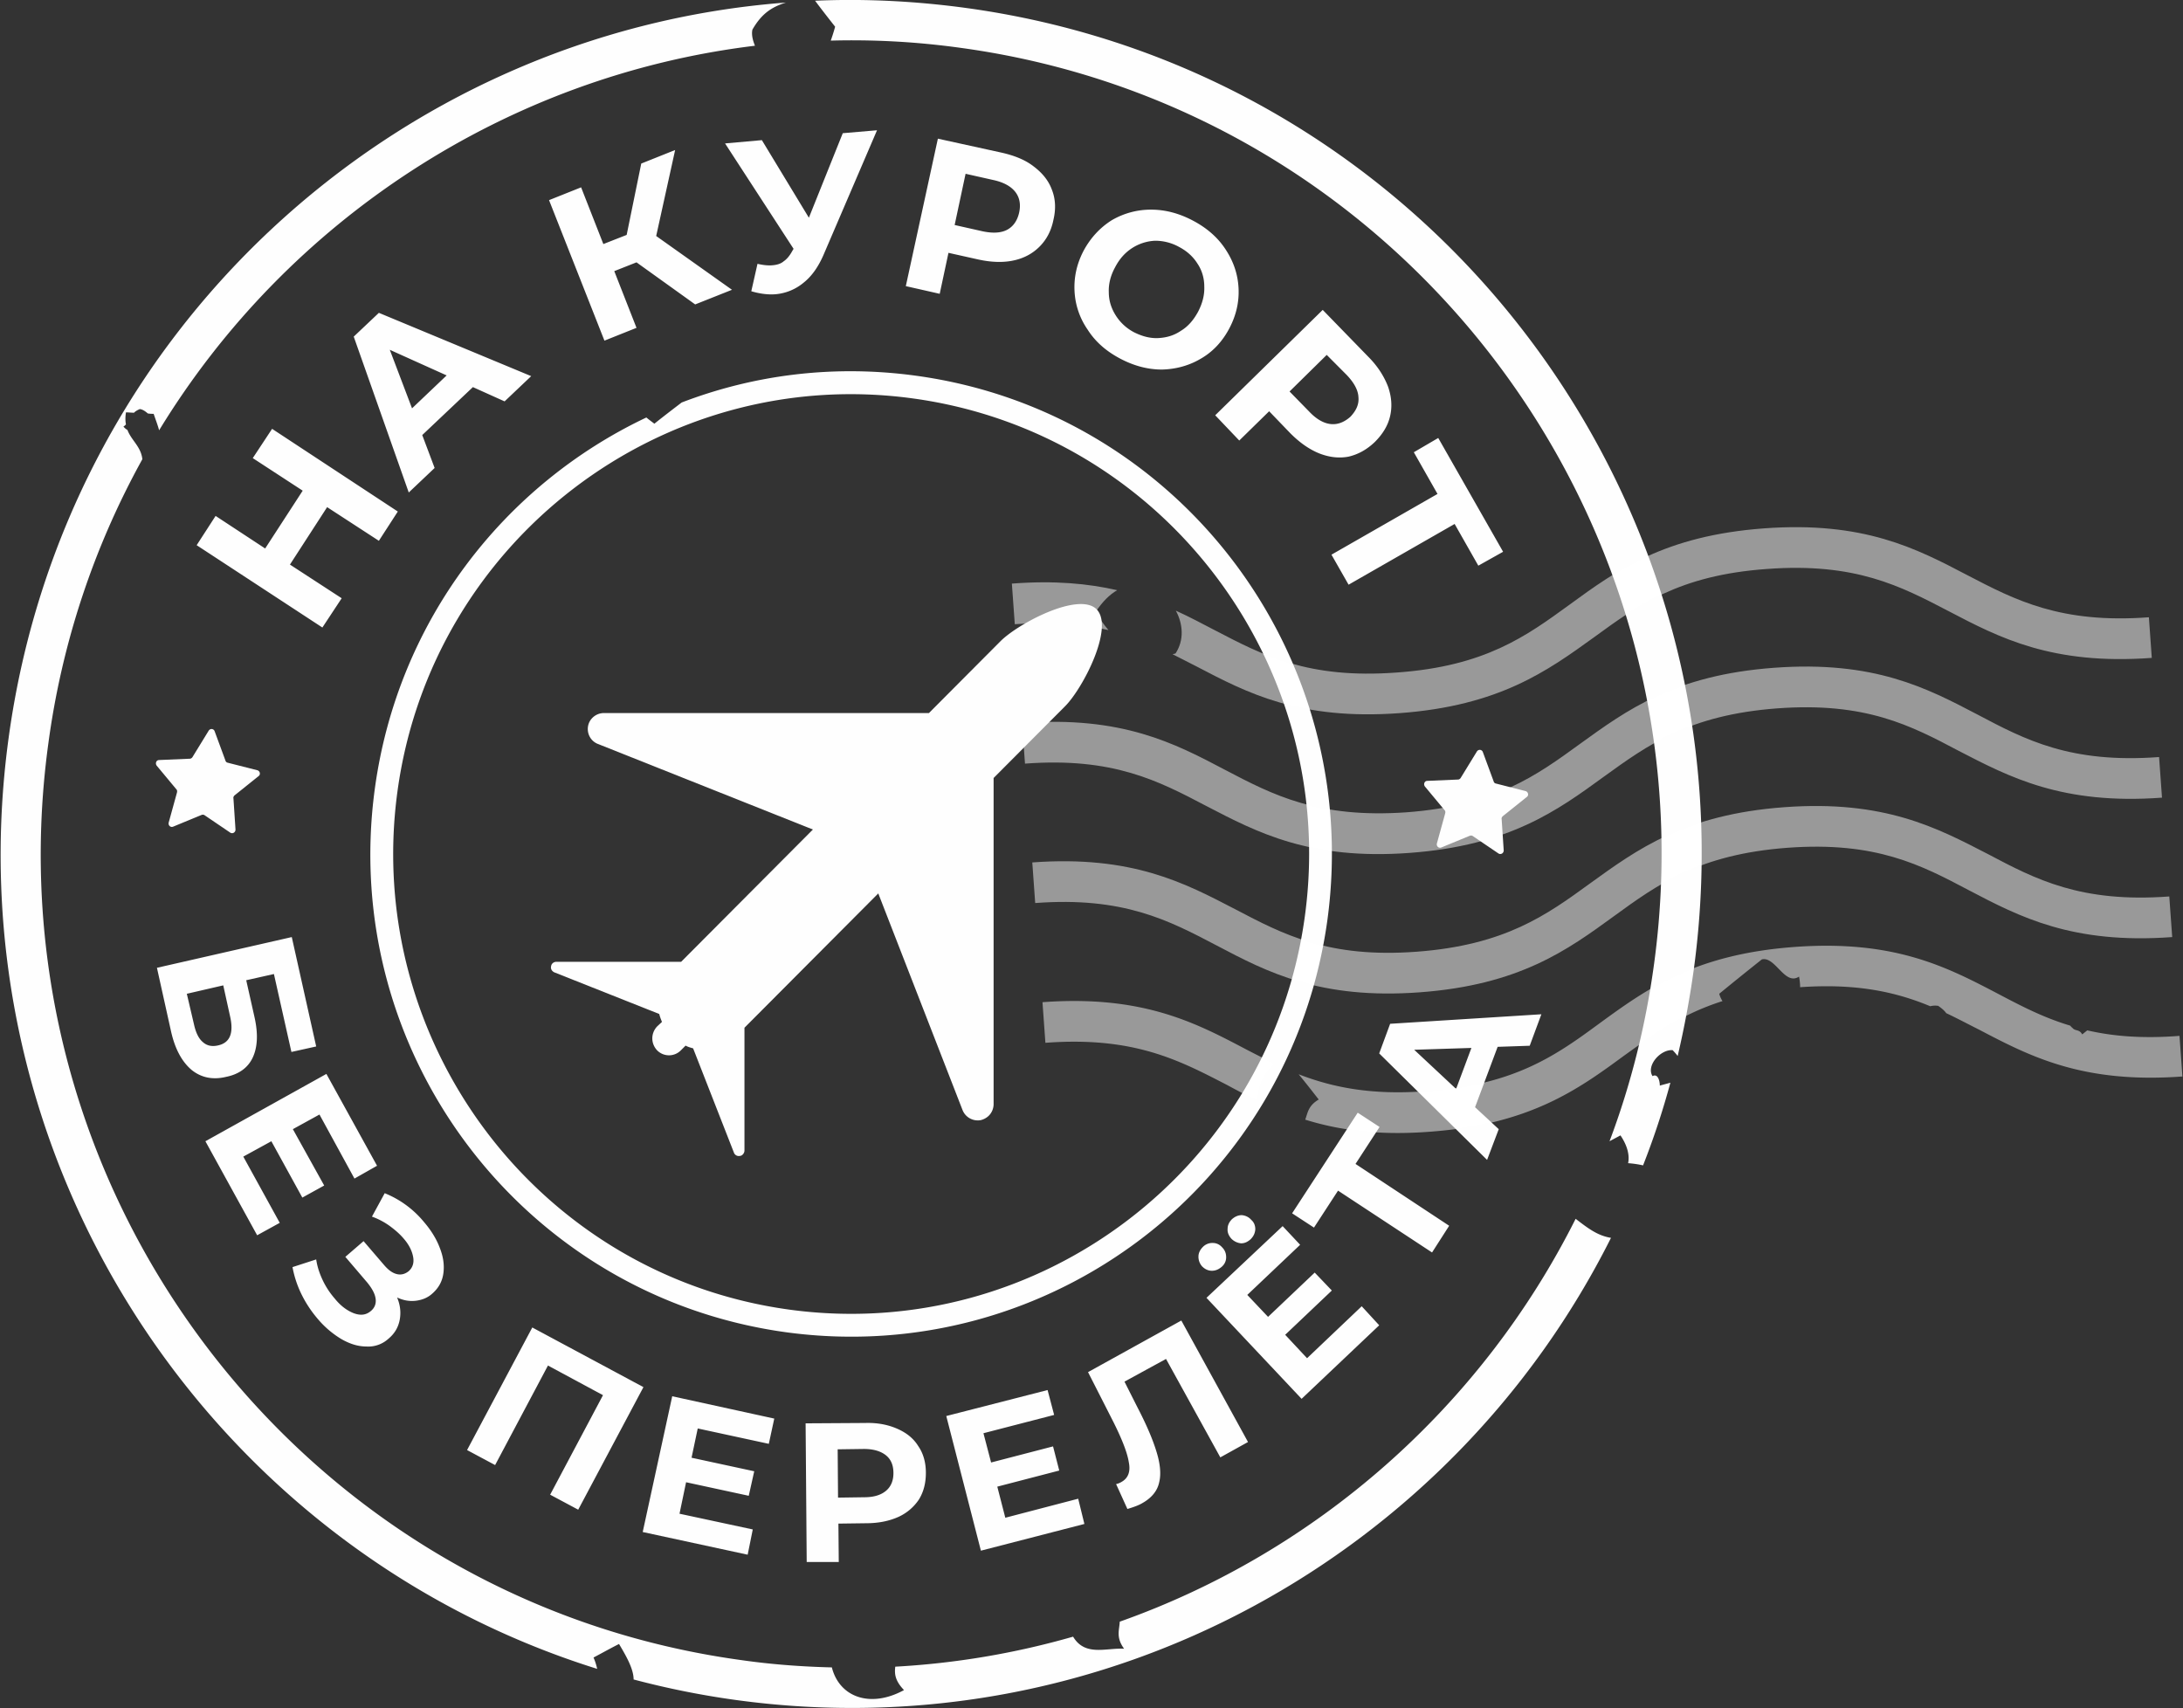 <svg width="216" height="169" fill="none" xmlns="http://www.w3.org/2000/svg"><rect width="100%" height="100%" fill="#333333" stroke="none"/><g clip-path="url(#clip0)" fill="#FEFEFE"><path d="M95.65.796c-5.048-.688-10.06-.941-15-.724.649.87 1.298 1.702 1.983 2.57-.108.399-.252.87-.433 1.376a77.856 77.856 0 0112.91.725c43.81 6.01 74.568 46.703 68.546 90.69-.829 6.083-2.307 11.948-4.399 17.487l1.082-.579c.757 1.122.902 2.063.757 2.751.505.036 1.01.109 1.479.217a77.663 77.663 0 002.704-8.182c-.36.109-.685.181-1.046.29 0-.435-.18-1.231-.721-.941-.649-1.014.757-2.643 1.983-2.571.217.217.361.398.505.579a93.282 93.282 0 001.587-8.507c6.31-46.233-25.89-88.845-71.937-95.18zm60.254 119.799c-9.375 18.681-25.674 32.982-45.109 39.861-.036.832-.397 1.556.432 2.679-1.766-.109-3.858.796-5.048-1.195a79.532 79.532 0 01-17.596 2.969c-.073.651-.073 1.339.865 2.317-3.317 1.81-6.382.724-7.14-2.245-2.956-.072-5.95-.289-8.978-.724-43.811-6.01-74.57-46.703-68.547-90.69a80.107 80.107 0 019.303-28.131c-.144-1.267-1.082-1.847-1.479-2.897-.144-.072-.252-.18-.396-.325.108-.073.18-.145.252-.218-.072-.362-.072-.724 0-1.194.253 0 .541.036.794.036.144-.145.324-.254.576-.362.289.036.541.217.794.434.216.037.396.037.577.037.18.542.396 1.086.54 1.629C28.438 21.758 50.18 7.494 74.7 4.526c-.216-.544-.36-1.087-.252-1.594.937-1.629 1.947-2.244 3.317-2.679C39.075 3.186 6.333 32.873.852 73.023c-5.66 41.49 19.688 80.047 58.235 92.103a5.708 5.708 0 00-.36-1.122c.829-.435 1.658-.905 2.523-1.34.758 1.267 1.443 2.498 1.443 3.512a84.323 84.323 0 0010.096 2.027c36.599 5.033 70.891-14.373 86.613-45.725-1.335-.217-2.272-.942-3.498-1.883z"/><path d="M90.674 37.181c-8.15-1.122-16.046-.108-23.222 2.643-.901.688-1.803 1.376-2.704 2.1-.289-.217-.577-.434-.793-.615-14.063 6.661-24.592 20.093-26.864 36.71-3.57 26.14 14.64 50.215 40.674 53.799 26.034 3.548 50.013-14.698 53.583-40.838 3.534-26.139-14.64-50.215-40.674-53.799zm-12.62 92.393c-24.737-3.403-42.117-26.393-38.727-51.265 3.39-24.836 26.286-42.286 51.022-38.883 24.773 3.403 42.153 26.392 38.763 51.228-3.389 24.873-26.286 42.323-51.058 38.92zM26.922 42.43l12.44 8.183-1.874 2.896-5.12-3.33-3.679 5.683 5.12 3.331-1.91 2.896-12.44-8.145 1.874-2.897 4.904 3.222 3.714-5.72-4.94-3.222 1.912-2.896zm19.869-4.127l-5.012 4.743 1.226 3.258-2.56 2.426L35 33.307l2.488-2.353 15.072 6.263-2.632 2.498-3.137-1.412zm-2.596-1.158l-5.626-2.535 2.2 5.793 3.425-3.258zM62.98 25.958l-2.2.869 2.2 5.611-3.173 1.267-5.481-13.902 3.173-1.267 2.2 5.612 2.307-.905 1.443-7.06 3.353-1.34-1.875 8.508 7.5 5.322-3.642 1.448-5.805-4.163zm23.799-13.07l-5.301 12.346c-.505 1.158-1.154 2.1-1.983 2.751a5 5 0 01-2.705 1.123c-.757.072-1.586-.037-2.452-.29l.613-2.715c.613.144 1.118.18 1.479.144.433-.036.83-.144 1.118-.398.324-.217.613-.58.865-1.05l.108-.18-6.779-10.428 3.642-.325 4.652 7.675 3.353-8.363 3.39-.29zm12.296 2.209c1.298.29 2.379.724 3.209 1.375.865.652 1.478 1.412 1.803 2.317.36.905.396 1.92.144 2.97-.216 1.085-.685 1.954-1.37 2.642s-1.551 1.159-2.597 1.376c-1.01.217-2.2.18-3.497-.109l-2.92-.651-.866 4.054-3.354-.76 3.173-14.59 6.275 1.376zM97.2 22.88c1.01.217 1.839.18 2.452-.145.612-.326 1.009-.905 1.189-1.702.181-.833.036-1.52-.396-2.064-.433-.543-1.154-.94-2.164-1.158l-2.74-.616-1.082 5.069 2.74.616zm13.63 12.598c-1.371-.724-2.452-1.665-3.21-2.86a7.288 7.288 0 01-1.298-3.801c-.072-1.376.217-2.715.902-4.019.685-1.267 1.622-2.28 2.776-3.005a7.662 7.662 0 013.895-1.05c1.406 0 2.776.363 4.146 1.087 1.371.724 2.452 1.665 3.21 2.823.793 1.195 1.226 2.462 1.298 3.838.072 1.34-.217 2.68-.902 3.982-.685 1.304-1.622 2.318-2.812 3.005-1.154.688-2.452 1.05-3.859 1.087-1.406 0-2.776-.363-4.146-1.087zm1.37-2.606c.793.398 1.586.615 2.38.579.829-.036 1.586-.253 2.271-.724.722-.434 1.262-1.086 1.695-1.883.433-.832.649-1.665.613-2.498 0-.796-.216-1.593-.685-2.28-.433-.689-1.046-1.232-1.803-1.63a4.86 4.86 0 00-2.38-.615 4.554 4.554 0 00-2.271.724c-.722.47-1.263 1.086-1.695 1.919-.433.796-.649 1.629-.613 2.462 0 .832.252 1.593.685 2.28a4.723 4.723 0 001.803 1.666zm23.185 2.425c.938.942 1.551 1.92 1.948 2.933.36 1.014.432 1.991.216 2.932-.216.942-.721 1.775-1.514 2.57-.794.761-1.659 1.232-2.597 1.45-.937.18-1.911.072-2.92-.327-.974-.398-1.912-1.05-2.849-1.991l-2.091-2.172-2.957 2.896-2.38-2.498 10.637-10.427 4.507 4.634zm-5.841 5.431c.721.76 1.442 1.159 2.127 1.23.686.073 1.335-.18 1.948-.723.577-.616.865-1.231.793-1.955-.036-.688-.433-1.412-1.154-2.172l-1.983-1.992-3.678 3.62 1.947 1.992zm16.731 15.242l-2.344-4.127-10.493 6.01-1.694-2.97 10.493-6.01-2.344-4.126 2.416-1.412 6.418 11.26-2.452 1.375zM28.87 92.718l2.416 10.825-2.452.543-1.731-7.711-2.74.615.829 3.693c.36 1.629.288 2.933-.18 3.946-.47 1.014-1.37 1.666-2.633 1.919-1.334.326-2.488.073-3.425-.688-.938-.796-1.623-2.027-2.02-3.765l-1.406-6.336 13.342-3.04zm-9.664 8.689c.18.797.469 1.376.865 1.702.397.362.902.47 1.515.326 1.154-.254 1.55-1.195 1.19-2.824l-.685-3.114-3.606.833.721 3.077zm8.474 19.587l-2.236 1.23-5.12-9.304 11.971-6.661 5.012 9.087-2.235 1.267-3.462-6.336-2.632 1.448 3.1 5.576-2.163 1.194-3.065-5.575-2.776 1.521 3.606 6.553zm11.61 7.385c.325.76.397 1.521.253 2.245-.144.724-.505 1.339-1.118 1.846a2.948 2.948 0 01-2.163.76c-.83 0-1.659-.253-2.524-.76a9.339 9.339 0 01-2.344-2.027 11.542 11.542 0 01-1.55-2.354 10.427 10.427 0 01-.902-2.715l2.344-.76c.108.724.324 1.376.649 2.064a7.872 7.872 0 001.19 1.81c.577.724 1.226 1.194 1.875 1.448.685.253 1.226.181 1.694-.217.397-.326.541-.761.47-1.231-.073-.507-.361-1.014-.83-1.593l-2.164-2.535 1.803-1.556 2.02 2.353c.432.507.829.796 1.261.905.433.109.83 0 1.19-.29.397-.362.541-.832.433-1.412-.108-.579-.397-1.194-.937-1.81-.397-.47-.866-.869-1.407-1.267a7.151 7.151 0 00-1.73-.905l1.262-2.317a9.751 9.751 0 013.894 2.86c.685.797 1.226 1.665 1.55 2.534.361.905.47 1.738.361 2.535-.108.796-.469 1.448-1.082 1.991-.468.434-1.045.652-1.658.724-.613.072-1.226-.036-1.84-.326zm24.376 8.87l-6.454 12.128-2.777-1.484 5.229-9.847-5.445-2.933-5.229 9.848-2.776-1.485 6.454-12.128 10.998 5.901zm10.818 14.083l-.505 2.498-10.385-2.244 2.92-13.432 10.097 2.209-.54 2.498-7.032-1.521-.613 2.896 6.202 1.34-.541 2.426-6.202-1.34-.65 3.114 7.249 1.556zm11.142-10.535c1.226-.036 2.271.181 3.173.579.901.399 1.586.942 2.055 1.702.505.724.758 1.629.758 2.643 0 1.014-.217 1.882-.686 2.643a4.835 4.835 0 01-2.055 1.737c-.901.399-1.947.616-3.173.616l-2.74.036.035 3.802H79.82l-.108-13.722 5.914-.036zm-.108 7.349c.937 0 1.658-.217 2.163-.651.469-.398.721-.978.721-1.738 0-.796-.252-1.376-.757-1.774-.505-.398-1.226-.615-2.163-.615l-2.597.036.036 4.779 2.597-.037zm21.166.145l.613 2.498-10.24 2.643-3.426-13.323 10.024-2.57.649 2.462-6.995 1.81.757 2.896 6.13-1.593.613 2.39-6.13 1.593.793 3.077 7.212-1.883zm10.204-17.631l6.599 12.02-2.74 1.52-5.373-9.739-4.111 2.245 1.298 2.571c.902 1.737 1.515 3.185 1.875 4.38.361 1.159.469 2.209.253 3.041-.18.833-.757 1.521-1.659 2.028-.36.217-.865.398-1.478.579l-1.118-2.462c.18-.036.361-.108.541-.217.649-.362.901-1.014.721-1.919-.144-.941-.649-2.245-1.514-3.982l-2.525-4.96 9.231-5.105zm17.849-1.412l1.731 1.883-7.68 7.277-9.411-9.993 7.536-7.096 1.731 1.847-5.229 4.96 2.055 2.172 4.616-4.381 1.695 1.774-4.616 4.381 2.164 2.317 5.408-5.141zm-13.846-3.91c-.289.253-.613.398-.974.398-.36 0-.685-.145-.973-.434a1.43 1.43 0 01-.361-.978c0-.362.181-.688.433-.941a1.3 1.3 0 01.974-.398c.36 0 .685.145.937.434.288.29.397.616.397.978s-.145.688-.433.941zm2.849-2.715c-.289.253-.577.398-.938.398a1.548 1.548 0 01-.974-.471c-.252-.289-.396-.615-.36-.977 0-.326.144-.652.433-.942.288-.253.613-.398.973-.398.361.036.685.181.938.471.288.253.396.579.396.941-.036.398-.18.688-.468.978zm12.764-11.115l-2.38 3.657 9.267 6.118-1.694 2.643-9.303-6.118-2.38 3.656-2.164-1.412 6.491-9.956 2.163 1.412zm11.683-7.929l-2.235 5.974 2.343 2.172-1.153 3.041-10.674-10.535 1.082-2.932 14.964-.942-1.154 3.114-3.173.108zm-2.596.109l-5.661.181 4.147 3.874 1.514-4.055z"/><path d="M212.912 65.095c-9.88.724-15.072-1.992-20.12-4.634-4.724-2.462-9.195-4.816-17.957-4.164-8.727.616-12.801 3.62-17.128 6.77-4.616 3.331-9.375 6.77-19.219 7.494-9.88.724-15.073-1.99-20.121-4.634-.793-.398-1.551-.796-2.344-1.194.108-.037.18-.037.289-.073.865-1.303.757-2.896.036-4.236 1.37.616 2.632 1.304 3.894 1.955 4.724 2.462 9.195 4.816 17.957 4.164 8.726-.616 12.801-3.584 17.128-6.734 4.615-3.367 9.375-6.806 19.219-7.53 9.88-.725 15.073 1.99 20.121 4.634 4.723 2.461 9.231 4.815 17.957 4.163l.288 4.019zm-103.235-2.752c-2.56-.58-5.517-.869-9.267-.58l-.289-4.018c4.219-.326 7.573 0 10.421.652-.757.434-1.442 1.122-2.127 2.136.396.688.829 1.303 1.262 1.81z" fill-opacity=".502"/><path d="M213.922 78.924c-9.88.724-15.073-2.027-20.121-4.634-4.723-2.498-9.195-4.851-17.957-4.2-8.726.652-12.801 3.62-17.164 6.77-4.579 3.332-9.339 6.807-19.219 7.531-9.844.724-15.072-2.027-20.085-4.634-4.759-2.498-9.231-4.851-17.957-4.2l-.288-4.018c9.88-.724 15.072 1.99 20.084 4.634 4.76 2.498 9.231 4.815 17.958 4.2 8.726-.652 12.836-3.62 17.163-6.77 4.616-3.331 9.34-6.807 19.22-7.531 9.88-.724 15.072 1.991 20.12 4.634 4.724 2.498 9.195 4.851 17.957 4.2l.289 4.018z" fill-opacity=".502"/><path d="M214.932 92.719c-9.88.724-15.073-1.992-20.121-4.635-4.724-2.498-9.195-4.85-17.957-4.2-8.726.653-12.837 3.621-17.164 6.77-4.579 3.332-9.339 6.807-19.219 7.531-9.844.724-15.073-1.99-20.085-4.634-4.759-2.498-9.231-4.851-17.957-4.2l-.288-4.018c9.88-.724 15.072 2.027 20.084 4.634 4.76 2.498 9.231 4.851 17.957 4.2 8.727-.652 12.837-3.62 17.164-6.77 4.616-3.331 9.339-6.807 19.219-7.53 9.88-.725 15.073 2.027 20.121 4.633 4.724 2.498 9.195 4.852 17.957 4.2l.289 4.019z" fill-opacity=".502"/><path d="M215.941 106.512c-9.88.724-15.072-1.991-20.12-4.634-1.082-.543-2.164-1.122-3.246-1.629-.18-.254-.432-.47-.793-.724a1.983 1.983 0 00-.793.036c-3.318-1.376-7.176-2.28-12.873-1.883 0-.325-.036-.688-.108-1.05-1.407.942-2.344-2.027-3.678-1.701a339.107 339.107 0 00-4.219 3.403c.072.254.18.507.324.724-4.11 1.303-6.851 3.331-9.735 5.395-4.58 3.366-9.34 6.806-19.22 7.53-5.192.398-9.086-.181-12.332-1.195.253-.688.289-1.376 1.335-1.991-.65-.833-1.299-1.665-1.984-2.498 3.282 1.267 7.14 2.1 12.693 1.665 8.726-.615 12.837-3.584 17.164-6.77 4.579-3.33 9.339-6.77 19.219-7.494 9.88-.724 15.072 1.991 20.121 4.634 2.271 1.195 4.471 2.353 7.139 3.15.072.072.108.145.217.217.288.362.685.109.973.652l.505-.399c2.524.58 5.445.833 9.123.544l.288 4.018zm-91.444 2.426c-1.082-.507-2.092-1.05-3.101-1.593-4.76-2.462-9.231-4.815-17.957-4.164l-.289-4.018c9.844-.724 15.073 1.991 20.085 4.634.973.507 1.911.977 2.921 1.484-1.19 1.014-1.731 2.39-1.659 3.657z" fill-opacity=".502"/><path d="M21.235 72.346l1.071 2.907a.28.28 0 00.204.208l2.96.753c.255.078.331.415.127.571L23.2 78.706c-.077.078-.128.182-.102.286l.204 3.089c0 .285-.28.441-.51.311l-2.526-1.713c-.102-.078-.204-.078-.306-.052l-2.832 1.168c-.255.104-.51-.13-.434-.415l.816-2.96c.026-.103.026-.233-.05-.311l-1.965-2.362c-.153-.234-.026-.546.255-.546l3.036-.13c.102 0 .204-.077.255-.155l1.608-2.622c.153-.234.484-.208.587.052zM146.72 74.407l1.072 2.907a.278.278 0 00.204.208l2.959.753c.256.078.332.415.128.571l-2.398 1.921c-.077.078-.128.182-.102.286l.204 3.089c0 .285-.281.441-.51.311l-2.526-1.713c-.102-.078-.204-.078-.306-.052l-2.833 1.168c-.255.104-.51-.13-.433-.415l.816-2.96c.026-.103.026-.233-.051-.311l-1.964-2.362c-.153-.234-.026-.546.255-.546l3.036-.13c.102 0 .204-.077.255-.155l1.607-2.622c.153-.234.485-.208.587.052z"/><path fill-rule="evenodd" clip-rule="evenodd" d="M108.506 60.288c-1.76-1.767-7.754 1.394-9.515 3.161l-7.077 7.105h-32.17c-.745 0-1.422.543-1.558 1.291-.135.748.271 1.496.982 1.768l21.266 8.464-13.037 13.087H55.071c-.271 0-.508.17-.542.442-.068.271.102.51.339.611l10.362 4.113c.067.272.17.544.27.782l-.473.442c-.644.68-.644 1.7 0 2.379a1.65 1.65 0 002.336 0l.474-.475c.237.135.508.203.745.271l4.03 10.3a.512.512 0 00.61.34c.101 0 .203-.068.27-.136a.564.564 0 00.17-.408V101.69l13.24-13.29 8.33 21.414a1.62 1.62 0 001.795 1.02c.305-.068.61-.238.813-.442.304-.306.474-.714.474-1.156V76.978l7.077-7.104c1.761-1.768 4.876-7.784 3.115-9.586z"/></g><defs><clipPath id="clip0"><path fill="#fff" d="M0 0h216v169H0z"/></clipPath></defs></svg>